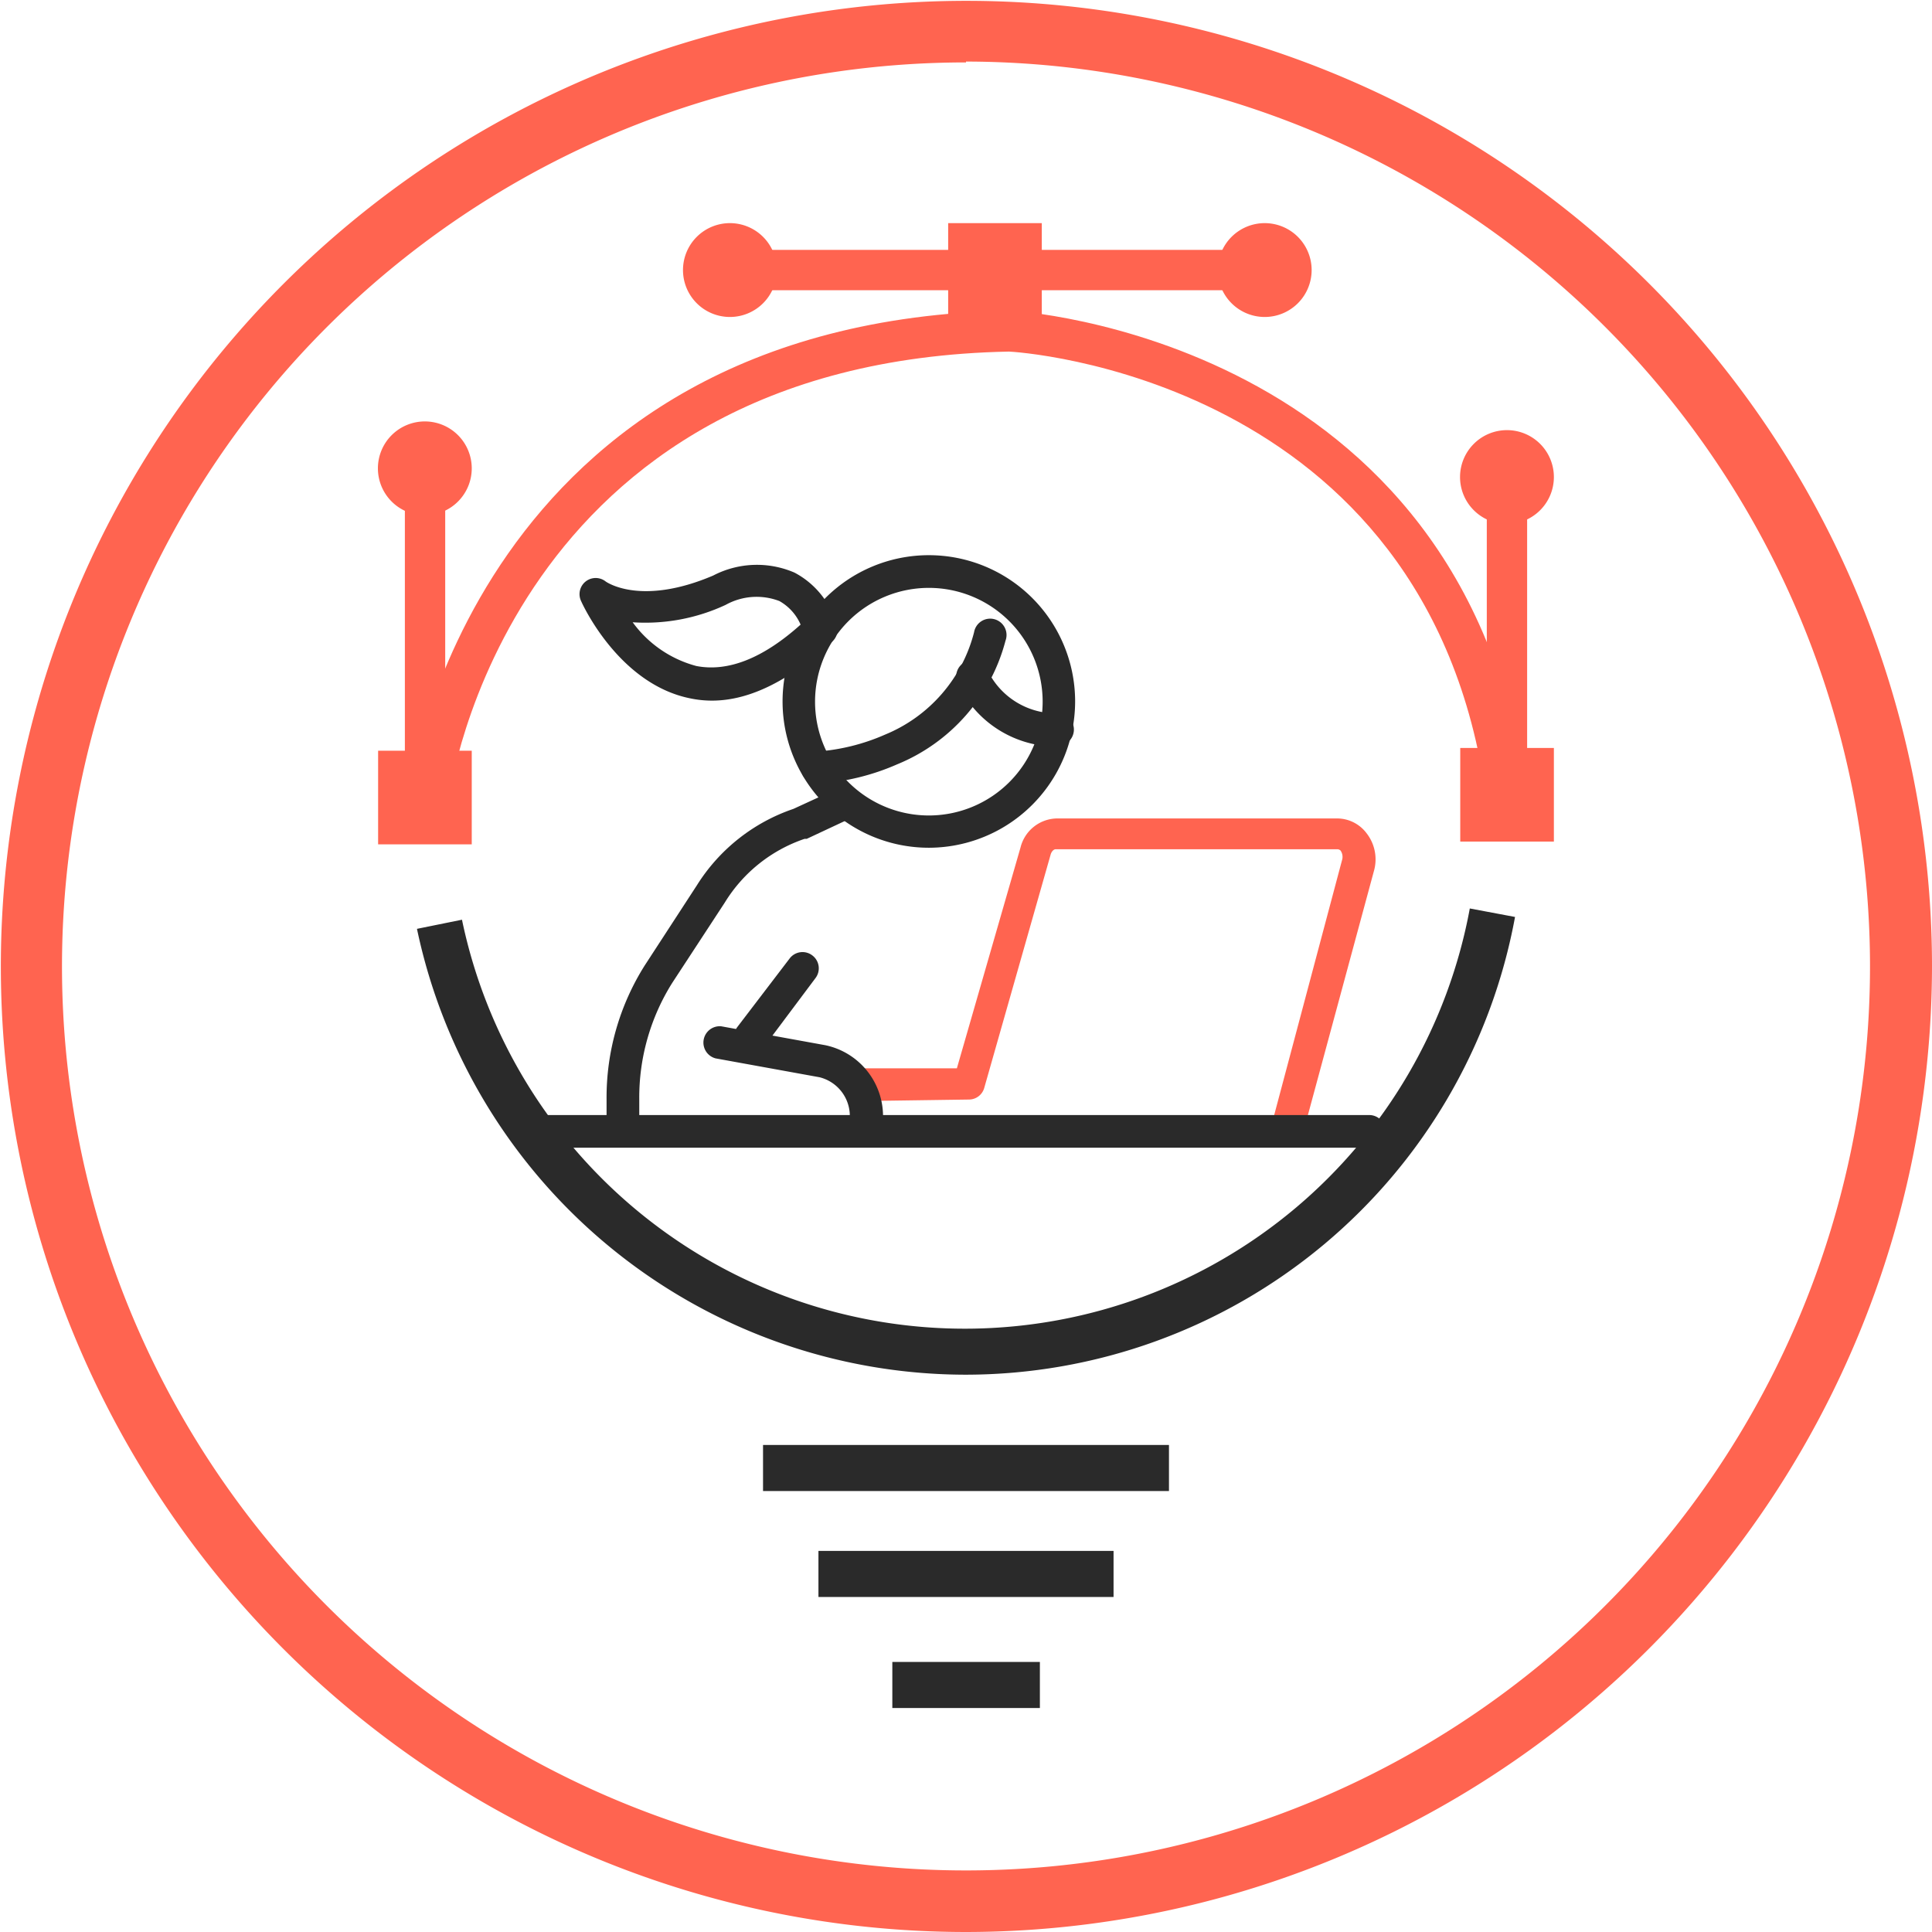 <svg id="Camada_1" data-name="Camada 1" xmlns="http://www.w3.org/2000/svg" viewBox="0 0 91 91"><defs><style>.cls-1{fill:#ff6450;}.cls-2{fill:#2a2a2a;}</style></defs><path class="cls-1" d="M45.5,91A45.48,45.48,0,1,1,91,45.48,45.54,45.54,0,0,1,45.5,91Zm0-88.06A42.58,42.58,0,1,0,88.08,45.48,42.63,42.63,0,0,0,45.5,2.9Z"/><path class="cls-1" d="M60.61,54a.69.69,0,0,1-.2,0,.75.75,0,0,1-.54-.93l3.34-12.55a.52.52,0,0,0-.07-.46A.24.24,0,0,0,63,40H49.72c-.07,0-.18.08-.23.24l-3.13,11a.75.75,0,0,1-.72.55l-4.91.07h0a.77.77,0,0,1,0-1.54l4.34,0,3-10.41a1.8,1.8,0,0,1,1.7-1.36H63a1.74,1.74,0,0,1,1.37.7,2,2,0,0,1,.34,1.79L61.35,53.46A.77.77,0,0,1,60.61,54Z"/><path class="cls-2" d="M64.44,54.06H25.49a.77.77,0,1,1,0-1.54h39a.77.77,0,0,1,0,1.54Z"/><path class="cls-2" d="M43.76,39.93A6.89,6.89,0,1,1,50.64,33,6.9,6.9,0,0,1,43.76,39.93Zm0-12.24A5.36,5.36,0,1,0,49.11,33,5.36,5.36,0,0,0,43.76,27.69Z"/><path class="cls-2" d="M40.79,53.51a.77.77,0,0,1-.77-.77,1.88,1.88,0,0,0-1.42-2h0l-4.9-.89a.77.77,0,0,1,.27-1.51l4.9.89a3.42,3.42,0,0,1,2.72,3.48A.77.77,0,0,1,40.79,53.51Z"/><path class="cls-2" d="M29.34,53.71a.76.76,0,0,1-.77-.77V51.76a11.67,11.67,0,0,1,1.8-6.29l2.46-3.78a8.65,8.65,0,0,1,4.54-3.59l1.87-.86a.77.77,0,1,1,.64,1.39L38,39.51l-.1,0a7.07,7.07,0,0,0-3.76,3L31.66,46.3a10.15,10.15,0,0,0-1.55,5.46v1.18A.77.77,0,0,1,29.34,53.71Z"/><path class="cls-2" d="M35.35,49.59a.74.74,0,0,1-.47-.16.76.76,0,0,1-.14-1.07l2.45-3.21A.76.76,0,0,1,38.26,45a.76.76,0,0,1,.15,1.07L36,49.29A.79.79,0,0,1,35.35,49.59Z"/><path class="cls-2" d="M33.54,33a4.94,4.94,0,0,1-1-.1c-3.38-.66-5.1-4.43-5.17-4.59a.76.76,0,0,1,1.16-.92c.13.09,1.75,1.13,5.06-.28a4.46,4.46,0,0,1,3.83-.14,4,4,0,0,1,2,2.51.74.74,0,0,1-.21.73C37.25,32,35.36,33,33.54,33ZM29.8,29.31a5.43,5.43,0,0,0,3,2.06c1.5.29,3.15-.37,4.91-1.95a2.34,2.34,0,0,0-1-1.11,3,3,0,0,0-2.53.18A8.94,8.94,0,0,1,29.8,29.31Z"/><path class="cls-2" d="M38.5,36.93a.76.76,0,0,1-.77-.74.78.78,0,0,1,.74-.79,9.68,9.68,0,0,0,3.22-.8,7.11,7.11,0,0,0,4.19-4.82.77.77,0,1,1,1.48.4A8.66,8.66,0,0,1,42.26,36a11,11,0,0,1-3.74.91Z"/><path class="cls-2" d="M49.55,35.16a5.14,5.14,0,0,1-4.41-2.91.77.77,0,1,1,1.39-.65,3.58,3.58,0,0,0,3.17,2,.77.77,0,1,1,.06,1.53Z"/><path class="cls-1" d="M70,37.56c-2.71-19.9-22.28-21-22.48-21-23.63.46-26.34,20.82-26.37,21l-1.88-.23c0-.22,3-22.22,28.28-22.7.28,0,21.41,1.24,24.33,22.69Z"/><rect class="cls-1" x="17.81" y="35.36" width="4.41" height="4.41"/><rect class="cls-1" x="68.78" y="35.23" width="4.41" height="4.41"/><rect class="cls-1" x="44.66" y="10.51" width="4.41" height="4.41"/><rect class="cls-1" x="19.07" y="22.46" width="1.9" height="15.92"/><rect class="cls-1" x="70.03" y="22.32" width="1.9" height="15.92"/><path class="cls-1" d="M22.22,22.05a2.21,2.21,0,1,1-2.2-2.2A2.21,2.21,0,0,1,22.22,22.05Z"/><path class="cls-1" d="M73.19,22.46A2.21,2.21,0,1,1,71,20.26,2.21,2.21,0,0,1,73.19,22.46Z"/><rect class="cls-1" x="34.38" y="11.77" width="25.19" height="1.9"/><path class="cls-1" d="M36.59,12.72a2.21,2.21,0,1,1-2.21-2.21A2.21,2.21,0,0,1,36.59,12.72Z"/><path class="cls-1" d="M61.78,12.72a2.21,2.21,0,1,1-2.21-2.21A2.21,2.21,0,0,1,61.78,12.72Z"/><path class="cls-2" d="M45.45,64.75a26.44,26.44,0,0,1-25.81-21l2.12-.43a24.19,24.19,0,0,0,47.47-.53l2.13.4A26.33,26.33,0,0,1,45.45,64.75Z"/><rect class="cls-2" x="35.94" y="68.06" width="19.12" height="2.17"/><rect class="cls-2" x="38.55" y="73.05" width="13.9" height="2.17"/><rect class="cls-2" x="42.03" y="78.28" width="6.95" height="2.17"/></svg>